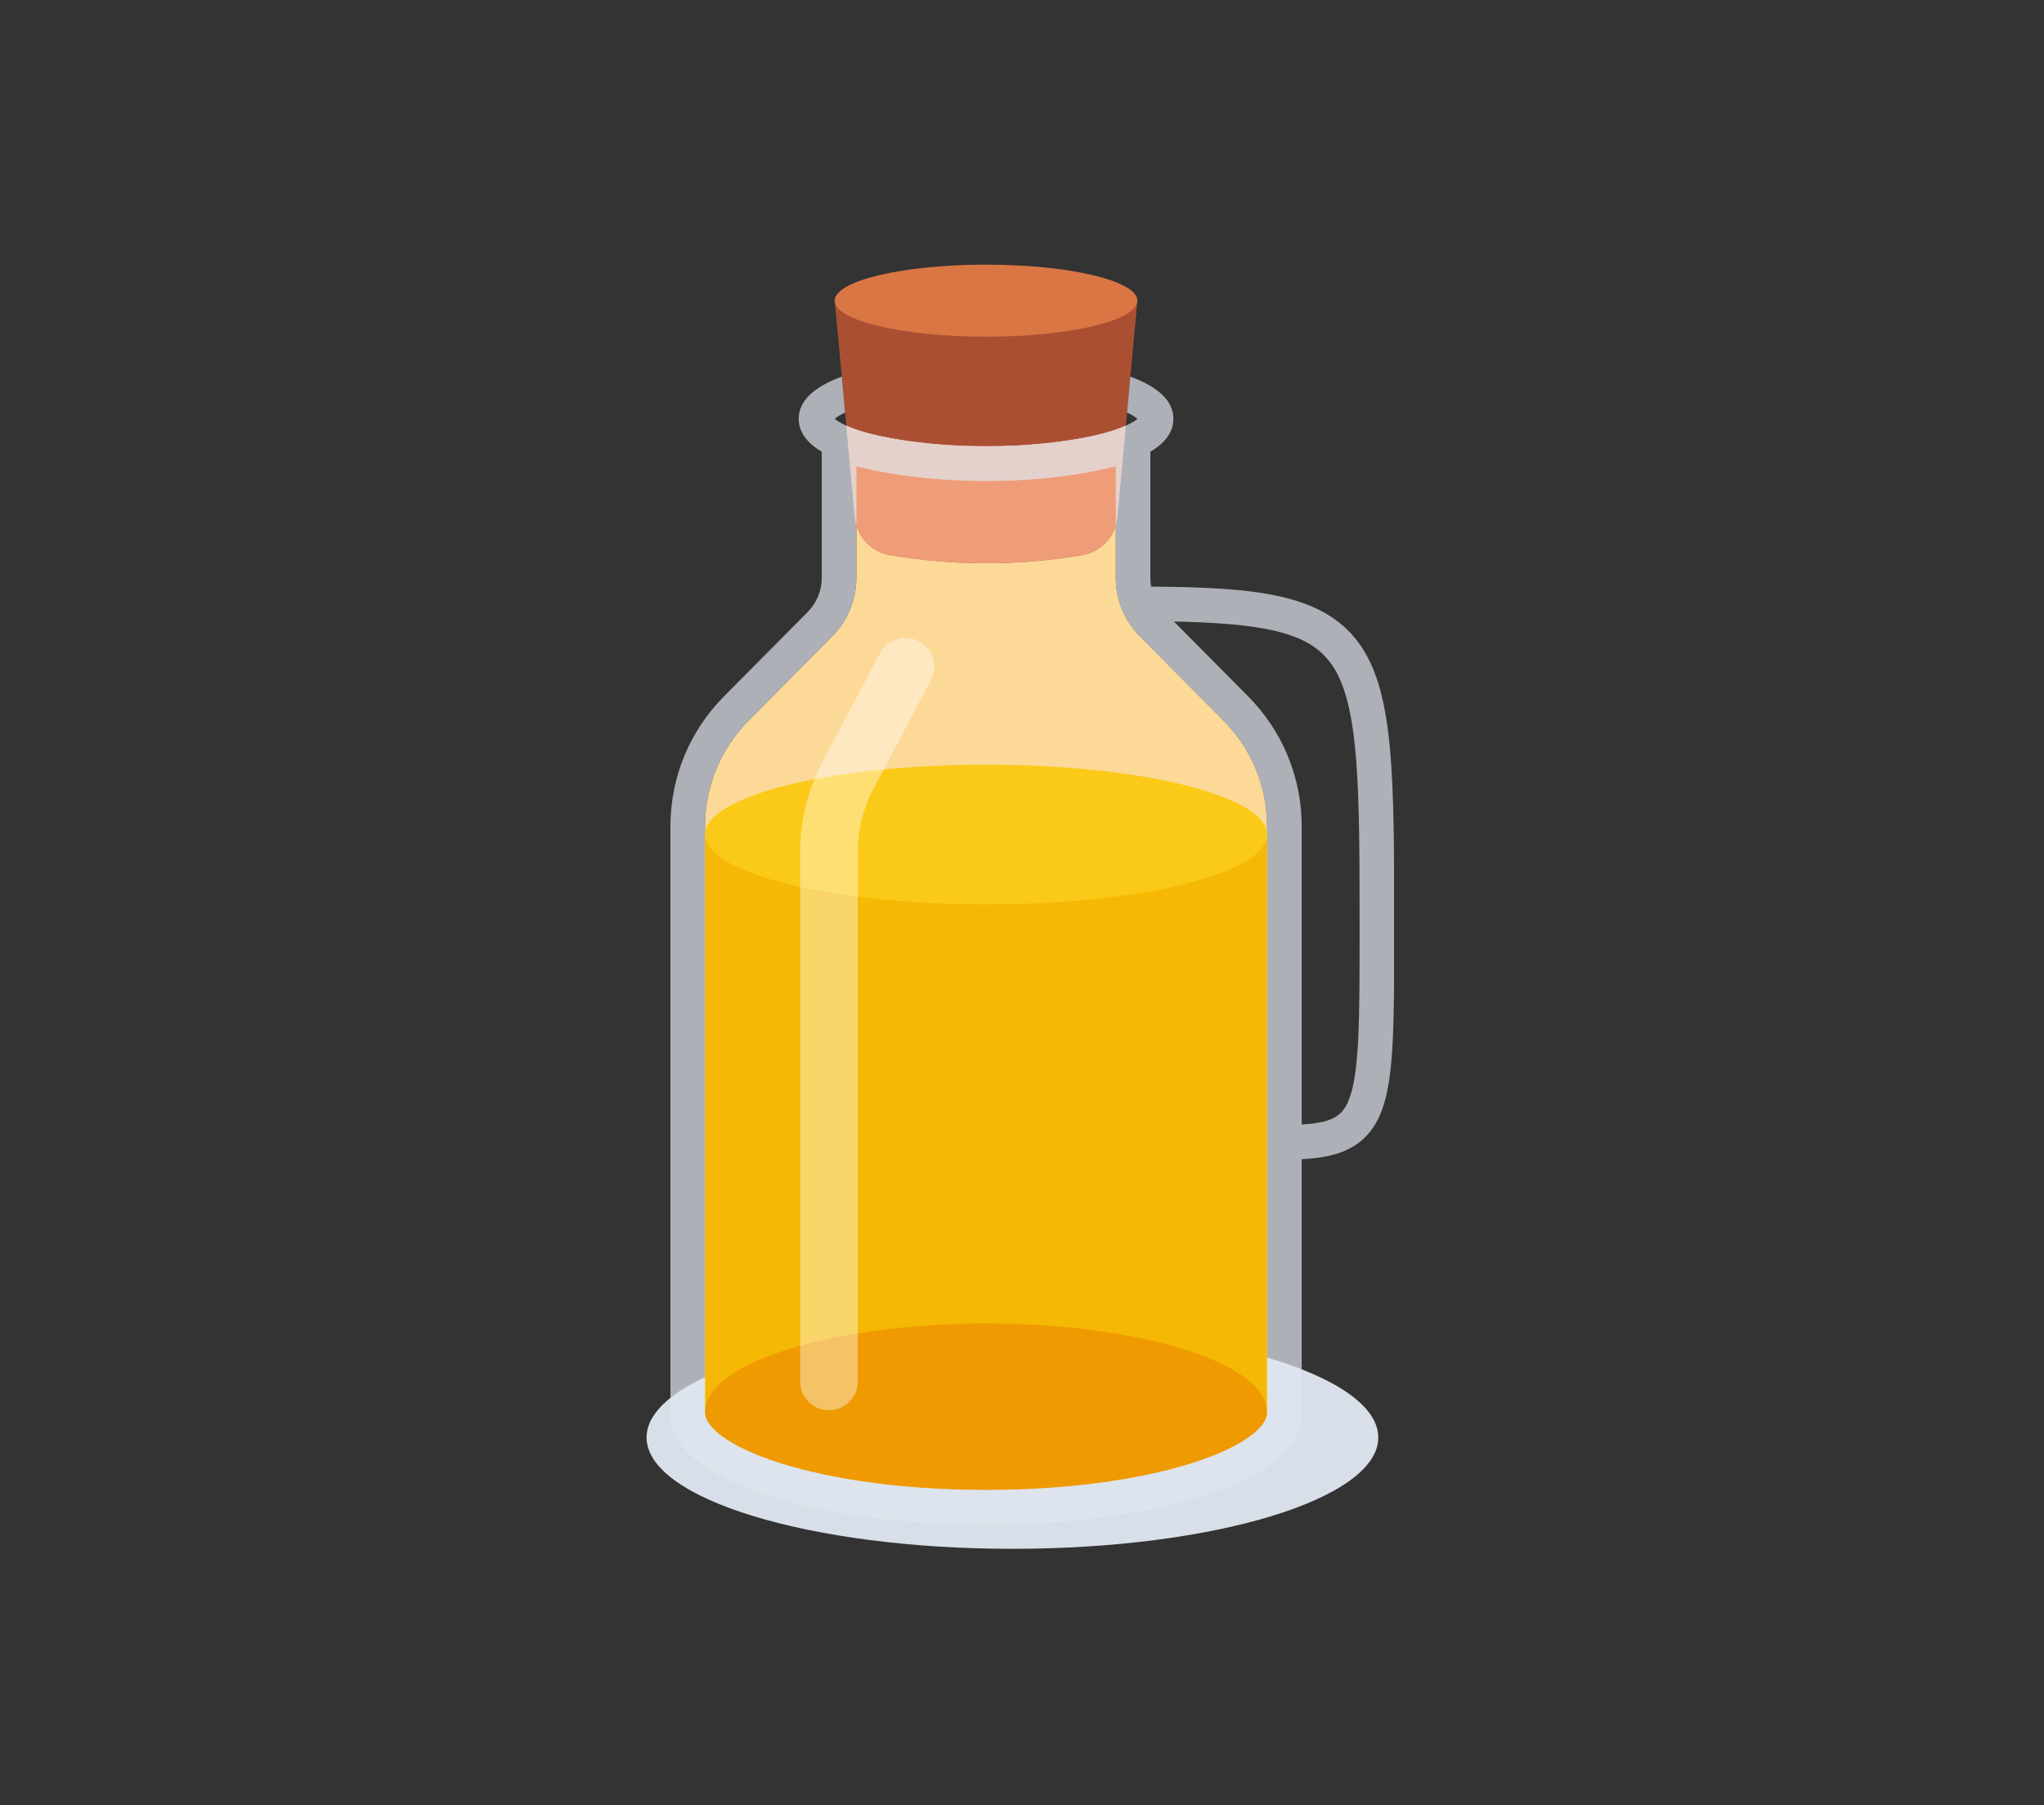 <svg width="257" height="227" viewBox="0 0 257 227" fill="none" xmlns="http://www.w3.org/2000/svg">
<rect x="0" y="0" width="257" height="227" fill="#333333" stroke="none"/>
<path d="M127.297 194.768C152.702 194.768 173.297 188.5 173.297 180.768C173.297 173.036 152.702 166.768 127.297 166.768C101.892 166.768 81.297 173.036 81.297 180.768C81.297 188.5 101.892 194.768 127.297 194.768Z" fill="#D8DFE8"/>
<g clip-path="url(#clip0_751_7245)">
<path d="M159.318 103.94V177.706H88.644V103.94C88.644 98.917 90.593 94.185 94.13 90.619L104.638 80.025C106.596 78.053 107.672 75.439 107.672 72.661V58.658L107.748 58.676C118.367 61.103 129.595 61.103 140.214 58.676L140.29 58.658V72.661C140.29 75.439 141.367 78.053 143.324 80.025L153.832 90.619C157.37 94.185 159.318 98.917 159.318 103.94Z" fill="#FCD997"/>
<path d="M123.981 37.81H104.953L107.474 65.025C107.697 67.435 109.511 69.394 111.895 69.804H111.901C119.896 71.177 128.067 71.177 136.06 69.804H136.066C138.45 69.394 140.263 67.433 140.487 65.025L143.008 37.81H123.981Z" fill="#AB4F33"/>
<path d="M141.553 53.523L141.107 58.326L140.487 65.025C140.264 67.435 138.45 69.394 136.066 69.804H136.06C128.065 71.177 119.896 71.177 111.901 69.804H111.895C109.511 69.394 107.697 67.435 107.474 65.025L106.854 58.326L106.408 53.523C107.3 53.922 108.601 54.371 110.447 54.792C114.18 55.644 118.986 56.113 123.98 56.113C128.975 56.113 133.781 55.644 137.514 54.792C139.36 54.371 140.661 53.922 141.553 53.523Z" fill="#EF9D78"/>
<path d="M123.981 42.34C134.489 42.34 143.008 40.312 143.008 37.81C143.008 35.308 134.489 33.279 123.981 33.279C113.472 33.279 104.953 35.308 104.953 37.81C104.953 40.312 113.472 42.34 123.981 42.34Z" fill="#DA7644"/>
<path d="M159.318 104.859H88.644V177.707H159.318V104.859Z" fill="#F5B804"/>
<path d="M159.318 177.595C159.318 177.691 159.314 177.785 159.307 177.881C159.124 179.427 156.576 181.883 149.851 184.005C142.972 186.176 133.785 187.372 123.981 187.372C114.178 187.372 104.99 186.176 98.111 184.005C91.386 181.883 88.838 179.427 88.655 177.883C88.648 177.785 88.644 177.691 88.644 177.595C88.644 171.436 104.464 166.441 123.981 166.441C143.498 166.441 159.318 171.436 159.318 177.595Z" fill="#EF9A00"/>
<path d="M123.981 113.738C143.497 113.738 159.318 109.803 159.318 104.949C159.318 100.095 143.497 96.16 123.981 96.16C104.465 96.16 88.644 100.095 88.644 104.949C88.644 109.803 104.465 113.738 123.981 113.738Z" fill="#FBC918"/>
<g opacity="0.7">
<path d="M163.666 177.706H159.317V103.939C159.317 98.916 157.369 94.185 153.832 90.618L143.323 80.025C141.368 78.053 140.29 75.436 140.29 72.66V58.658L140.214 58.674C129.593 61.1 118.367 61.1 107.746 58.674L107.67 58.658V72.66C107.67 75.438 106.593 78.053 104.636 80.025L94.128 90.618C90.59 94.185 88.642 98.916 88.642 103.939V177.706H84.295V103.939C84.295 97.76 86.691 91.941 91.043 87.556L101.552 76.962C102.694 75.809 103.324 74.282 103.324 72.66V53.203L108.717 54.435C118.704 56.717 129.261 56.717 139.246 54.435L144.639 53.203V72.66C144.639 74.282 145.268 75.809 146.411 76.962L156.92 87.556C161.271 91.943 163.668 97.762 163.668 103.939V177.706H163.666Z" fill="#E1E7EF"/>
<path d="M142.125 47.361L141.706 51.884C142.373 52.194 142.79 52.468 143.022 52.669C142.772 52.885 142.311 53.185 141.554 53.523C140.662 53.921 139.361 54.371 137.515 54.791C133.782 55.643 128.976 56.112 123.982 56.112C118.987 56.112 114.182 55.643 110.449 54.791C108.602 54.371 107.301 53.921 106.409 53.523C105.652 53.185 105.192 52.885 104.941 52.669C105.173 52.468 105.59 52.194 106.257 51.884L105.838 47.361C102.243 48.69 100.424 50.469 100.424 52.669C100.424 55.066 102.586 56.966 106.855 58.325C107.315 58.471 107.799 58.611 108.308 58.745C112.523 59.852 118.089 60.461 123.982 60.461C129.875 60.461 135.44 59.852 139.655 58.745C140.164 58.611 140.648 58.471 141.108 58.325C145.377 56.966 147.539 55.066 147.539 52.669C147.539 50.469 145.72 48.69 142.125 47.361Z" fill="#E1E7EF"/>
<path d="M161.492 145.812V141.463C167.418 141.463 168.744 140.508 169.627 138.221C170.946 134.809 170.946 128.072 170.946 116.909C170.946 99.385 170.946 88.808 167.554 83.736C164.673 79.427 158.97 78.113 143.143 78.113V73.764C151.846 73.764 157.002 74.124 160.936 75.007C165.762 76.091 169.014 78.095 171.169 81.319C175.293 87.489 175.293 97.939 175.293 116.909C175.293 128.974 175.293 135.619 173.682 139.789C171.535 145.347 166.483 145.812 161.49 145.812H161.492Z" fill="#E1E7EF"/>
<path d="M123.981 191.72C113.746 191.72 104.092 190.453 96.802 188.152C88.621 185.568 84.295 181.956 84.295 177.705H88.644C88.644 179.233 91.123 181.799 98.111 184.004C104.99 186.175 114.177 187.371 123.981 187.371C133.784 187.371 142.972 186.175 149.851 184.004C156.838 181.799 159.317 179.233 159.317 177.705H163.666C163.666 181.956 159.341 185.568 151.159 188.152C143.869 190.453 134.216 191.72 123.981 191.72Z" fill="#E1E7EF"/>
</g>
<path opacity="0.4" d="M104.23 177.344C102.227 177.344 100.605 175.722 100.605 173.72V107.12C100.605 103.213 101.57 99.321 103.393 95.867L110.628 82.149C111.562 80.378 113.754 79.701 115.525 80.634C117.295 81.567 117.973 83.76 117.04 85.53L109.804 99.248C108.528 101.666 107.856 104.387 107.856 107.12V173.72C107.856 175.722 106.234 177.344 104.232 177.344H104.23Z" fill="white"/>
</g>
<defs>
<clipPath id="clip0_751_7245">
<rect width="91" height="158.442" fill="white" transform="translate(84.297 33.279)"/>
</clipPath>
</defs>
</svg>
